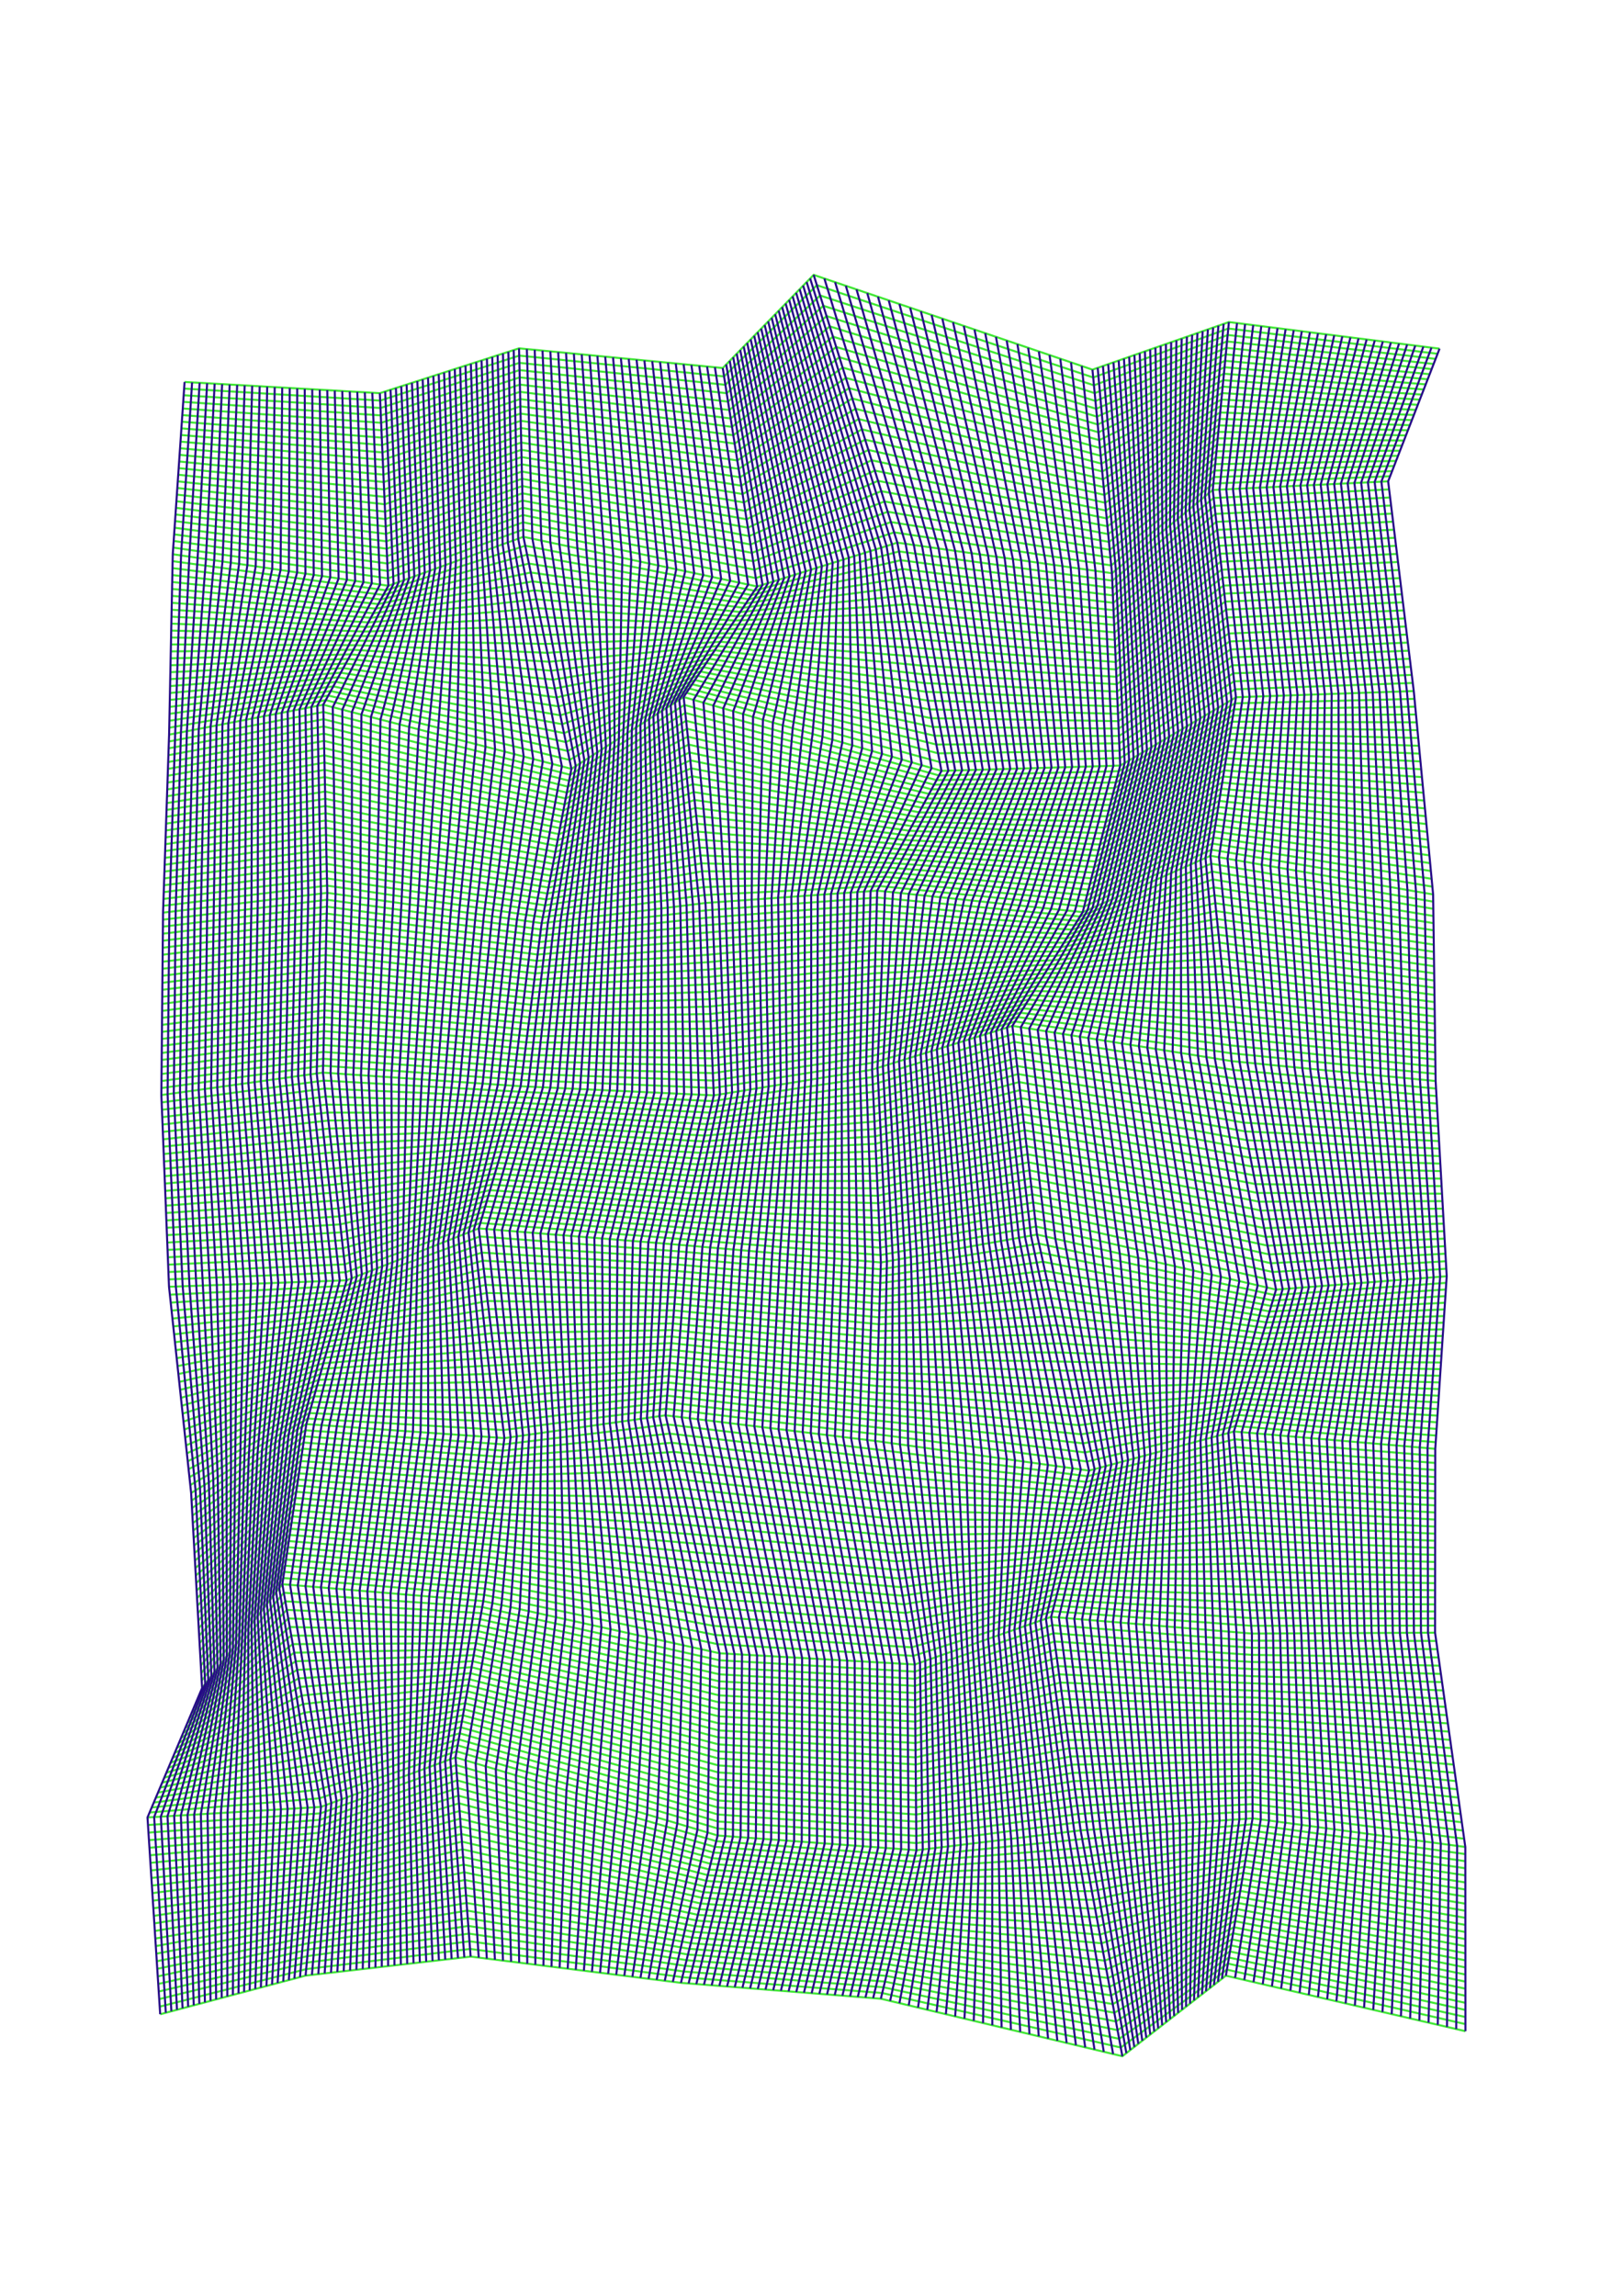 <?xml version="1.0" encoding="utf-8" ?>
<svg xmlns="http://www.w3.org/2000/svg" xmlns:cc="http://creativecommons.org/ns" xmlns:dc="http://purl.org/dc/elements/1.1/" xmlns:ev="http://www.w3.org/2001/xml-events" xmlns:inkscape="http://www.inkscape.org/namespaces/inkscape" xmlns:rdf="http://www.w3.org/1999/02/22-rdf-syntax-ns" xmlns:sodipodi="http://sodipodi.sourceforge.net/DTD/sodipodi-0.dtd" xmlns:xlink="http://www.w3.org/1999/xlink" baseProfile="tiny" height="29.7cm" version="1.2" viewBox="0 0 793.701 1122.52" width="21.0cm">
  <defs/>
  <g fill="none" id="layer1" inkscape:groupmode="layer" inkscape:label="1" stroke="#40e735" stroke-width="1.0" style="display:inline">
    <polyline points="90.27,186.77 185.747,192.247 253.824,170.324 353.448,179.948 397.904,134.404 534.244,180.744 600.973,157.473 703.989,170.489"/>
    <polyline points="90.047,190.009 185.907,195.869 253.906,173.867 354.095,184.056 399.478,139.439 534.61,184.572 600.669,160.631 703.022,172.983"/>
    <polyline points="89.825,193.248 186.067,199.49 253.988,177.411 354.741,188.165 401.052,144.475 534.977,188.4 600.365,163.788 702.055,175.478"/>
    <polyline points="89.603,196.487 186.227,203.111 254.07,180.955 355.388,192.273 402.626,149.51 535.344,192.228 600.062,166.946 701.088,177.973"/>
    <polyline points="89.38,199.726 186.387,206.733 254.152,184.498 356.035,196.381 404.2,154.546 535.711,196.057 599.758,170.104 700.121,180.467"/>
    <polyline points="89.158,202.966 186.547,210.354 254.234,188.042 356.682,200.489 405.773,159.581 536.077,199.885 599.454,173.261 699.154,182.962"/>
    <polyline points="88.936,206.205 186.706,213.976 254.316,191.586 357.329,204.598 407.347,164.617 536.444,203.714 599.15,176.419 698.187,185.456"/>
    <polyline points="88.713,209.444 186.866,217.597 254.399,195.129 357.975,208.706 408.921,169.652 536.811,207.542 598.846,179.577 697.22,187.951"/>
    <polyline points="88.491,212.683 187.026,221.219 254.481,198.673 358.622,212.814 410.495,174.688 537.178,211.37 598.542,182.734 696.253,190.445"/>
    <polyline points="88.269,215.923 187.186,224.84 254.563,202.217 359.269,216.923 412.069,179.723 537.545,215.198 598.238,185.892 695.286,192.94"/>
    <polyline points="88.046,219.162 187.346,228.461 254.645,205.76 359.915,221.031 413.643,184.758 537.911,219.027 597.934,189.05 694.319,195.435"/>
    <polyline points="87.824,222.401 187.506,232.083 254.727,209.304 360.562,225.139 415.217,189.794 538.278,222.855 597.631,192.208 693.352,197.929"/>
    <polyline points="87.602,225.64 187.666,235.704 254.809,212.848 361.209,229.247 416.791,194.829 538.645,226.683 597.327,195.365 692.385,200.424"/>
    <polyline points="87.38,228.88 187.826,239.326 254.891,216.391 361.856,233.356 418.365,199.865 539.012,230.512 597.023,198.523 691.418,202.918"/>
    <polyline points="87.157,232.119 187.986,242.947 254.974,219.935 362.502,237.464 419.939,204.9 539.379,234.34 596.719,201.681 690.451,205.413"/>
    <polyline points="86.935,235.358 188.145,246.568 255.056,223.479 363.149,241.572 421.513,209.936 539.745,238.168 596.415,204.838 689.484,207.907"/>
    <polyline points="86.713,238.597 188.305,250.19 255.138,227.022 363.796,245.68 423.087,214.971 540.112,241.997 596.111,207.996 688.517,210.402"/>
    <polyline points="86.49,241.837 188.465,253.811 255.22,230.566 364.443,249.789 424.661,220.007 540.479,245.825 595.808,211.154 687.55,212.896"/>
    <polyline points="86.268,245.076 188.625,257.433 255.302,234.11 365.089,253.897 426.234,225.042 540.846,249.653 595.504,214.311 686.583,215.391"/>
    <polyline points="86.046,248.315 188.785,261.054 255.384,237.654 365.736,258.005 427.808,230.077 541.212,253.482 595.2,217.469 685.616,217.886"/>
    <polyline points="85.823,251.554 188.945,264.675 255.466,241.197 366.383,262.114 429.382,235.113 541.579,257.31 594.896,220.627 684.649,220.38"/>
    <polyline points="85.601,254.793 189.105,268.297 255.548,244.741 367.03,266.222 430.956,240.149 541.946,261.138 594.592,223.784 683.682,222.875"/>
    <polyline points="85.379,258.033 189.264,271.918 255.631,248.285 367.676,270.33 432.53,245.184 542.313,264.967 594.288,226.942 682.715,225.369"/>
    <polyline points="85.157,261.272 189.424,275.54 255.713,251.828 368.323,274.438 434.104,250.219 542.68,268.795 593.984,230.1 681.748,227.864"/>
    <polyline points="84.934,264.511 189.584,279.161 255.795,255.372 368.97,278.547 435.678,255.255 543.046,272.623 593.681,233.257 680.781,230.358"/>
    <polyline points="84.712,267.75 189.744,282.783 255.877,258.916 369.616,282.655 437.252,260.29 543.413,276.452 593.377,236.415 679.814,232.853"/>
    <polyline points="84.49,270.99 189.904,286.404 255.959,262.459 370.263,286.763 438.826,265.326 543.78,280.28 593.073,239.573 678.847,235.347"/>
    <polyline points="84.421,274.382 188.68,288.641 256.862,266.823 368.881,288.842 439.656,269.617 543.935,283.897 593.509,243.471 679.329,239.291"/>
    <polyline points="84.352,277.775 187.456,290.879 257.764,271.188 367.498,290.921 440.486,273.909 544.09,287.513 593.946,247.369 679.811,243.234"/>
    <polyline points="84.283,281.167 186.231,293.116 258.667,275.552 366.115,293 441.316,278.201 544.246,291.13 594.382,251.267 680.292,247.177"/>
    <polyline points="84.213,284.56 185.007,295.353 259.57,279.916 364.733,295.079 442.146,282.493 544.401,294.747 594.818,255.165 680.774,251.12"/>
    <polyline points="84.144,287.952 183.783,297.591 260.472,284.28 363.35,297.158 442.976,286.784 544.556,298.364 595.255,259.063 681.256,255.064"/>
    <polyline points="84.076,291.345 182.559,299.828 261.375,288.644 361.967,299.236 443.807,291.076 544.711,301.98 595.691,262.961 681.737,259.007"/>
    <polyline points="84.007,294.737 181.335,302.065 262.278,293.008 360.584,301.315 444.637,295.368 544.866,305.597 596.128,266.859 682.219,262.95"/>
    <polyline points="83.937,298.13 180.11,304.303 263.18,297.373 359.202,303.394 445.467,299.659 545.022,309.214 596.564,270.757 682.701,266.893"/>
    <polyline points="83.868,301.522 178.886,306.54 264.083,301.737 357.819,305.473 446.297,303.951 545.177,312.831 597.001,274.654 683.183,270.837"/>
    <polyline points="83.799,304.915 177.662,308.777 264.986,306.101 356.436,307.552 447.127,308.243 545.332,316.447 597.437,278.553 683.664,274.78"/>
    <polyline points="83.73,308.307 176.438,311.015 355.054,309.631 447.957,312.534 545.487,320.064 597.874,282.45 684.146,278.723"/>
    <polyline points="83.661,311.7 266.791,314.829 353.671,311.709 448.787,316.826 545.642,323.681 598.31,286.349 684.628,282.666"/>
    <polyline points="83.592,315.092 173.989,315.489 267.693,319.193 352.288,313.788 449.618,321.118 545.798,327.298 598.746,290.246 685.109,286.609"/>
    <polyline points="83.523,318.485 172.765,317.727 268.596,323.558 350.906,315.867 450.448,325.409 545.953,330.914 599.183,294.144 685.591,290.553"/>
    <polyline points="83.454,321.877 171.541,319.964 269.499,327.922 349.523,317.946 451.278,329.701 546.108,334.531 599.619,298.042 686.073,294.496"/>
    <polyline points="83.385,325.27 170.317,322.201 270.401,332.286 348.14,320.025 452.108,333.993 546.263,338.148 600.056,301.94 686.554,298.439"/>
    <polyline points="83.316,328.662 169.093,324.439 271.304,336.65 346.758,322.104 452.938,338.284 546.418,341.765 600.492,305.838 687.036,302.382"/>
    <polyline points="83.247,332.055 167.868,326.676 272.207,341.014 345.375,324.183 453.768,342.576 546.574,345.381 600.929,309.736 687.518,306.326"/>
    <polyline points="83.178,335.447 166.644,328.913 273.109,345.379 343.992,326.262 454.598,346.868 546.729,348.998 601.365,313.634 688,310.269"/>
    <polyline points="83.109,338.84 165.42,331.151 274.012,349.743 342.61,328.34 455.428,351.159 546.884,352.615 601.802,317.532 688.481,314.212"/>
    <polyline points="83.04,342.232 164.196,333.388 274.915,354.107 341.227,330.419 456.259,355.451 547.039,356.232 602.238,321.43 688.963,318.155"/>
    <polyline points="82.971,345.625 162.972,335.625 275.817,358.471 339.844,332.498 457.089,359.743 547.194,359.848 602.674,325.328 689.445,322.099"/>
    <polyline points="82.902,349.017 161.747,337.863 276.72,362.835 338.462,334.577 457.919,364.034 547.35,363.465 603.111,329.226 689.926,326.042"/>
    <polyline points="82.833,352.41 160.523,340.1 277.623,367.2 337.079,336.656 458.749,368.326 547.505,367.082 603.547,333.124 690.408,329.985"/>
    <polyline points="82.764,355.802 159.299,342.337 278.525,371.564 335.696,338.735 459.579,372.618 547.66,370.699 603.984,337.022 690.89,333.928"/>
    <polyline points="82.695,359.195 158.075,344.575 279.428,375.928 334.313,340.813 460.409,376.909 547.815,374.315 604.42,340.92 691.371,337.872"/>
    <polyline points="82.581,362.543 158.15,348.112 278.869,378.83 334.724,344.686 459.2,379.162 547.11,377.072 603.94,343.901 691.736,341.697"/>
    <polyline points="82.467,365.89 158.226,351.649 278.309,381.733 335.135,348.558 457.992,381.415 546.405,379.829 603.459,346.882 692.1,345.523"/>
    <polyline points="82.353,369.238 158.302,355.187 277.75,384.635 335.546,352.431 456.783,383.668 545.701,382.585 602.979,349.863 692.464,349.349"/>
    <polyline points="82.239,372.585 158.378,358.724 277.191,387.537 335.957,356.304 455.574,385.921 544.996,385.342 602.499,352.845 692.829,353.175"/>
    <polyline points="82.125,375.933 158.453,362.261 276.632,390.44 336.368,360.176 454.366,388.173 544.291,388.098 602.018,355.826 693.193,357.001"/>
    <polyline points="82.011,379.28 158.529,365.798 276.073,393.342 336.779,364.049 453.157,390.426 543.586,390.855 601.538,358.807 693.557,360.827"/>
    <polyline points="81.897,382.628 158.605,369.336 275.513,396.244 337.19,367.921 451.948,392.679 542.881,393.612 601.057,361.788 693.922,364.652"/>
    <polyline points="81.783,385.975 158.681,372.873 274.954,399.147 337.601,371.794 450.74,394.932 542.176,396.368 600.577,364.769 694.286,368.478"/>
    <polyline points="81.669,389.323 158.756,376.41 274.395,402.049 338.012,375.666 449.531,397.185 541.471,399.125 600.096,367.75 694.65,372.304"/>
    <polyline points="81.555,392.67 158.832,379.947 273.836,404.951 338.423,379.539 448.322,399.438 540.766,401.881 599.616,370.731 695.014,376.13"/>
    <polyline points="81.441,396.018 158.908,383.485 273.277,407.853 338.834,383.411 447.114,401.69 540.061,404.638 599.136,373.713 695.379,379.956"/>
    <polyline points="81.327,399.365 158.983,387.022 272.717,410.756 339.245,387.284 445.905,403.943 539.356,407.395 598.655,376.694 695.743,383.781"/>
    <polyline points="81.213,402.713 159.059,390.559 272.158,413.658 339.656,391.156 444.696,406.196 538.651,410.151 598.175,379.675 696.107,387.607"/>
    <polyline points="81.099,406.06 159.135,394.096 271.599,416.56 340.067,395.029 443.488,408.449 537.946,412.908 597.694,382.656 696.472,391.433"/>
    <polyline points="80.985,409.408 159.211,397.634 271.04,419.463 340.478,398.902 442.279,410.702 537.241,415.664 597.214,385.637 696.836,395.259"/>
    <polyline points="80.871,412.755 159.286,401.171 270.481,422.365 340.889,402.774 441.07,412.955 536.537,418.421 596.734,388.618 697.2,399.085"/>
    <polyline points="80.757,416.103 159.362,404.708 269.921,425.267 341.3,406.647 439.861,415.207 535.832,421.178 596.253,391.599 697.565,402.911"/>
    <polyline points="80.643,419.45 159.438,408.246 269.362,428.17 341.712,410.519 438.653,417.46 535.127,423.934 595.773,394.58 697.929,406.737"/>
    <polyline points="80.529,422.798 159.514,411.783 268.803,431.072 342.123,414.392 437.444,419.713 534.422,426.691 595.292,397.562 698.293,410.562"/>
    <polyline points="80.415,426.145 159.589,415.32 268.244,433.975 342.534,418.264 436.235,421.966 533.717,429.448 594.812,400.543 698.658,414.388"/>
    <polyline points="80.301,429.493 159.665,418.857 267.685,436.877 342.945,422.137 435.027,424.219 533.012,432.204 594.332,403.524 699.022,418.214"/>
    <polyline points="80.187,432.841 159.741,422.395 267.125,439.779 343.356,426.009 433.818,426.472 532.307,434.961 593.851,406.505 699.386,422.04"/>
    <polyline points="80.073,436.188 159.816,425.932 266.566,442.682 343.767,429.882 432.609,428.725 531.602,437.717 593.371,409.486 699.75,425.866"/>
    <polyline points="79.959,439.536 159.892,429.469 266.007,445.584 344.178,433.754 431.401,430.977 530.897,440.474 592.89,412.467 700.115,429.692"/>
    <polyline points="79.845,442.883 159.968,433.006 265.448,448.486 344.589,437.627 430.192,433.23 530.192,443.231 592.41,415.448 700.479,433.517"/>
    <polyline points="79.731,446.231 160.044,436.544 264.889,451.389 345,441.5 428.983,435.483 529.487,445.987 591.929,418.43 700.843,437.343"/>
    <polyline points="79.699,449.661 159.963,439.924 264.493,454.455 345.156,445.118 428.887,438.849 528.165,448.126 592.33,422.291 700.89,440.852"/>
    <polyline points="79.668,453.091 159.882,443.305 264.098,457.521 345.313,448.736 428.791,442.215 526.842,450.265 592.73,426.153 700.938,444.361"/>
    <polyline points="79.637,456.521 159.801,446.685 263.702,460.587 345.47,452.355 428.696,445.58 525.52,452.404 593.13,430.015 700.985,447.869"/>
    <polyline points="79.605,459.951 159.72,450.066 263.307,463.653 345.627,455.973 428.6,448.946 524.197,454.543 593.53,433.876 701.032,451.378"/>
    <polyline points="79.574,463.382 159.639,453.447 262.912,466.719 428.504,452.312 522.875,456.682 593.93,437.738 701.079,454.887"/>
    <polyline points="79.543,466.812 159.558,456.827 262.516,469.785 345.941,463.21 428.408,455.678 521.552,458.821 594.331,441.6 701.126,458.396"/>
    <polyline points="79.511,470.242 159.477,460.208 262.121,472.851 346.098,466.828 428.312,459.043 520.23,460.96 594.731,445.462 701.173,461.904"/>
    <polyline points="79.48,473.672 159.396,463.588 261.725,475.918 346.254,470.447 428.217,462.409 518.907,463.099 595.131,449.323 701.221,465.413"/>
    <polyline points="79.449,477.103 159.315,466.969 261.33,478.984 346.411,474.065 428.121,465.775 517.585,465.238 595.531,453.185 701.268,468.922"/>
    <polyline points="79.417,480.533 159.234,470.349 260.935,482.05 346.568,477.683 428.025,469.14 516.262,467.377 595.931,457.047 701.315,472.43"/>
    <polyline points="79.386,483.963 159.153,473.73 260.539,485.116 346.725,481.302 427.929,472.506 514.939,469.516 596.331,460.908 701.362,475.939"/>
    <polyline points="79.355,487.393 159.072,477.111 260.144,488.182 346.882,484.92 427.833,475.872 513.617,471.655 596.732,464.77 701.409,479.448"/>
    <polyline points="79.323,490.824 158.991,480.491 259.748,491.248 347.039,488.539 427.738,479.238 597.132,468.632 701.457,482.957"/>
    <polyline points="79.292,494.254 158.91,483.872 259.353,494.315 347.195,492.157 427.642,482.603 510.972,475.933 597.532,472.493 701.504,486.465"/>
    <polyline points="79.261,497.684 158.829,487.252 258.957,497.381 347.352,495.775 427.546,485.969 509.649,478.072 597.932,476.355 701.551,489.974"/>
    <polyline points="79.23,501.114 158.748,490.633 258.562,500.447 347.509,499.394 427.45,489.335 508.327,480.211 598.332,480.216 701.598,493.482"/>
    <polyline points="79.198,504.544 158.667,494.013 258.167,503.513 347.666,503.012 507.004,482.35 598.732,484.079 701.645,496.991"/>
    <polyline points="79.167,507.975 158.586,497.394 257.771,506.579 347.823,506.63 427.259,496.066 505.682,484.489 599.133,487.94 701.692,500.5"/>
    <polyline points="79.136,511.405 158.505,500.774 257.376,509.645 347.98,510.249 427.163,499.432 504.359,486.628 599.533,491.802 701.74,504.009"/>
    <polyline points="79.104,514.835 158.424,504.155 256.981,512.711 348.137,513.867 427.067,502.798 503.037,488.767 599.933,495.664 701.787,507.517"/>
    <polyline points="79.073,518.265 158.343,507.536 256.585,515.777 348.293,517.486 426.971,506.163 501.714,490.906 600.333,499.525 701.834,511.026"/>
    <polyline points="79.042,521.696 158.262,510.916 256.19,518.844 348.45,521.104 426.875,509.529 500.392,493.046 600.733,503.387 701.881,514.535"/>
    <polyline points="79.01,525.126 158.181,514.297 255.794,521.91 348.607,524.722 426.779,512.895 499.069,495.185 601.133,507.249 701.928,518.043"/>
    <polyline points="78.979,528.556 158.1,517.677 255.399,524.976 348.764,528.341 426.684,516.261 497.747,497.324 601.534,511.111 701.975,521.552"/>
    <polyline points="78.948,531.986 158.019,521.058 255.004,528.042 348.921,531.959 426.588,519.626 496.424,499.462 601.934,514.972 702.023,525.061"/>
    <polyline points="78.916,535.416 157.938,524.438 254.608,531.108 349.078,535.578 426.492,522.992 495.101,501.601 602.334,518.834 702.07,528.57"/>
    <polyline points="79.06,539.022 158.382,528.344 253.821,533.782 348.426,538.387 426.657,526.618 495.564,505.525 603.168,523.13 702.278,532.24"/>
    <polyline points="79.204,542.627 158.826,532.25 253.033,536.456 347.774,541.197 426.822,530.245 496.026,509.449 604.003,527.426 702.487,535.91"/>
    <polyline points="79.348,546.233 159.27,536.155 252.245,539.13 347.122,544.007 426.986,533.871 496.488,513.373 604.838,531.722 702.696,539.58"/>
    <polyline points="79.492,549.838 159.714,540.061 251.458,541.804 346.471,546.817 427.151,537.497 496.95,517.296 605.672,536.018 702.904,543.25"/>
    <polyline points="79.636,553.444 160.159,543.966 250.67,544.478 345.819,549.627 427.316,541.124 497.412,521.22 606.507,540.314 703.113,546.92"/>
    <polyline points="79.78,557.049 160.602,547.872 249.883,547.152 345.167,552.437 427.481,544.75 497.875,525.144 607.341,544.611 703.321,550.591"/>
    <polyline points="79.924,560.654 161.047,551.777 249.095,549.826 344.516,555.246 427.645,548.376 498.337,529.067 608.176,548.907 703.53,554.261"/>
    <polyline points="80.067,564.26 161.49,555.683 248.308,552.5 343.864,558.056 427.81,552.003 498.799,532.991 609.011,553.203 703.739,557.931"/>
    <polyline points="80.211,567.865 161.935,559.588 247.52,555.174 343.212,560.866 427.975,555.629 499.261,536.915 609.845,557.499 703.947,561.601"/>
    <polyline points="80.355,571.471 162.379,563.494 246.732,557.848 342.56,563.676 428.14,559.255 499.723,540.839 610.68,561.795 704.156,565.271"/>
    <polyline points="80.499,575.076 162.823,567.399 245.945,560.522 341.909,566.486 428.304,562.881 500.185,544.762 611.514,566.091 704.364,568.941"/>
    <polyline points="80.643,578.682 163.267,571.305 245.157,563.196 341.257,569.295 428.469,566.508 500.647,548.686 612.349,570.387 704.573,572.611"/>
    <polyline points="80.787,582.287 163.711,575.211 244.37,565.87 340.605,572.105 428.634,570.134 501.11,552.61 613.183,574.683 704.782,576.282"/>
    <polyline points="80.931,585.893 164.155,579.116 243.582,568.544 339.954,574.915 428.799,573.76 501.572,556.533 614.018,578.98 704.99,579.952"/>
    <polyline points="81.075,589.498 164.599,583.022 242.794,571.218 339.302,577.725 428.964,577.387 502.034,560.457 614.853,583.276 705.199,583.622"/>
    <polyline points="81.219,593.103 165.043,586.927 242.007,573.892 338.65,580.535 429.128,581.013 502.496,564.381 615.687,587.572 705.408,587.292"/>
    <polyline points="81.363,596.709 165.487,590.833 241.219,576.566 337.998,583.345 429.293,584.639 502.958,568.304 616.522,591.868 705.616,590.962"/>
    <polyline points="81.507,600.314 165.931,594.738 240.432,579.24 337.347,586.154 429.458,588.265 503.421,572.228 617.356,596.164 705.825,594.632"/>
    <polyline points="81.65,603.92 166.375,598.644 239.644,581.913 336.695,588.964 429.623,591.892 503.883,576.152 618.191,600.46 706.033,598.303"/>
    <polyline points="81.794,607.525 166.819,602.55 238.857,584.587 336.043,591.774 429.787,595.518 504.345,580.076 619.025,604.756 706.242,601.973"/>
    <polyline points="81.938,611.13 167.263,606.455 238.069,587.261 335.391,594.584 429.952,599.144 504.807,583.999 619.86,609.052 706.451,605.643"/>
    <polyline points="82.082,614.736 167.707,610.361 237.281,589.935 334.74,597.394 430.117,602.771 505.269,587.923 620.695,613.348 706.659,609.313"/>
    <polyline points="82.226,618.341 168.151,614.266 236.494,592.609 334.088,600.203 430.282,606.397 505.731,591.847 621.529,617.645 706.868,612.983"/>
    <polyline points="82.37,621.947 168.595,618.172 235.706,595.283 333.436,603.013 430.446,610.023 506.193,595.77 622.364,621.941 707.076,616.653"/>
    <polyline points="82.514,625.552 169.039,622.077 234.919,597.957 430.611,613.65 506.656,599.694 623.198,626.237 707.285,620.323"/>
    <polyline points="82.658,629.158 169.483,625.983 234.131,600.631 332.133,608.633 430.776,617.276 507.118,603.618 624.033,630.533 707.494,623.994"/>
    <polyline points="83.073,633.035 168.726,628.688 234.613,604.574 331.878,611.84 430.671,620.632 508.096,608.058 623.241,633.202 707.278,627.24"/>
    <polyline points="83.489,636.912 167.969,631.392 235.095,608.518 331.623,615.046 430.566,623.989 509.074,612.497 622.448,635.871 707.063,630.486"/>
    <polyline points="83.905,640.79 167.213,634.097 235.576,612.461 331.368,618.253 430.461,627.345 510.052,616.937 621.656,638.54 706.848,633.732"/>
    <polyline points="84.321,644.667 166.456,636.802 236.058,616.404 331.113,621.459 430.356,630.702 511.03,621.377 620.863,641.21 706.632,636.979"/>
    <polyline points="84.737,648.544 165.699,639.507 236.539,620.347 330.858,624.666 430.251,634.058 512.009,625.816 620.071,643.879 706.417,640.225"/>
    <polyline points="85.153,652.422 164.942,642.211 237.021,624.29 330.603,627.873 430.146,637.415 512.987,630.256 619.279,646.548 706.202,643.471"/>
    <polyline points="85.568,656.299 164.185,644.916 237.503,628.234 330.349,631.079 430.041,640.771 513.965,634.696 618.486,649.217 705.986,646.717"/>
    <polyline points="85.984,660.177 163.429,647.621 237.984,632.177 330.094,634.286 429.935,644.128 514.943,639.135 617.694,651.886 705.771,649.963"/>
    <polyline points="86.4,664.054 162.672,650.326 238.466,636.12 329.839,637.493 429.83,647.484 515.921,643.575 616.901,654.555 705.556,653.21"/>
    <polyline points="86.816,667.931 161.915,653.03 238.948,640.063 329.584,640.699 429.725,650.841 516.899,648.015 616.109,657.224 705.341,656.456"/>
    <polyline points="87.232,671.809 161.158,655.735 239.429,644.006 329.329,643.906 429.62,654.197 517.877,652.454 615.317,659.893 705.125,659.702"/>
    <polyline points="87.647,675.686 160.401,658.44 239.911,647.949 329.074,647.113 429.515,657.554 518.856,656.894 614.524,662.562 704.91,662.948"/>
    <polyline points="88.063,679.563 159.645,661.145 240.393,651.893 328.819,650.319 429.41,660.91 519.834,661.334 613.732,665.232 704.694,666.194"/>
    <polyline points="88.479,683.441 158.888,663.849 240.874,655.836 328.564,653.526 429.305,664.267 520.812,665.773 612.939,667.901 704.479,669.441"/>
    <polyline points="88.895,687.318 158.131,666.554 241.356,659.779 328.31,656.732 429.2,667.623 521.79,670.213 612.147,670.57 704.264,672.687"/>
    <polyline points="89.311,691.195 157.374,669.259 241.838,663.722 328.055,659.939 429.095,670.98 522.768,674.653 611.354,673.239 704.049,675.933"/>
    <polyline points="89.727,695.073 156.618,671.964 327.8,663.146 428.99,674.336 523.746,679.092 610.562,675.908 703.833,679.179"/>
    <polyline points="90.142,698.95 155.861,674.668 242.801,671.608 327.545,666.352 428.885,677.693 524.724,683.532 609.77,678.577 703.618,682.426"/>
    <polyline points="90.558,702.827 155.104,677.373 243.282,675.552 327.29,669.559 428.78,681.049 525.702,687.972 608.977,681.246 703.403,685.672"/>
    <polyline points="90.974,706.705 154.347,680.078 243.764,679.495 327.035,672.766 428.675,684.405 526.681,692.411 608.185,683.916 703.187,688.918"/>
    <polyline points="91.39,710.582 153.59,682.783 244.246,683.438 326.78,675.972 428.57,687.762 527.659,696.851 607.392,686.585 702.972,692.164"/>
    <polyline points="91.806,714.459 152.833,685.487 244.727,687.381 326.525,679.179 428.465,691.119 528.637,701.291 606.6,689.254 702.757,695.411"/>
    <polyline points="92.221,718.337 152.077,688.192 245.209,691.324 326.27,682.386 428.36,694.475 529.615,705.731 605.808,691.923 702.541,698.657"/>
    <polyline points="92.637,722.214 151.32,690.897 245.691,695.268 326.015,685.592 530.593,710.17 605.015,694.592 702.326,701.903"/>
    <polyline points="93.053,726.091 150.563,693.602 246.172,699.211 325.761,688.799 428.149,701.188 531.571,714.61 604.223,697.261 702.111,705.149"/>
    <polyline points="93.469,729.969 149.806,696.306 246.654,703.154 325.506,692.006 428.044,704.544 532.549,719.049 603.43,699.93 701.895,708.395"/>
    <polyline points="93.675,733.637 149.355,699.317 246.258,706.219 326.519,696.481 428.787,708.748 531.838,721.8 603.769,703.73 701.891,711.853"/>
    <polyline points="93.882,737.305 148.904,702.327 245.861,709.284 327.533,700.956 531.127,724.55 604.107,707.53 701.888,715.311"/>
    <polyline points="94.088,740.973 148.452,705.337 245.465,712.35 328.547,705.431 430.271,717.156 530.415,727.3 604.445,711.33 701.884,718.768"/>
    <polyline points="94.295,744.641 148.001,708.347 245.069,715.415 329.56,709.907 431.013,721.359 529.704,730.05 604.784,715.13 701.88,722.226"/>
    <polyline points="94.502,748.309 147.55,711.357 244.673,718.48 330.574,714.382 431.755,725.563 528.992,732.8 605.122,718.93 701.875,725.683"/>
    <polyline points="94.708,751.977 147.098,714.368 244.276,721.546 331.588,718.857 432.498,729.767 528.281,735.55 605.461,722.73 701.871,729.141"/>
    <polyline points="94.915,755.645 146.647,717.378 243.88,724.611 332.601,723.332 433.24,733.971 527.57,738.301 605.799,726.53 701.867,732.598"/>
    <polyline points="95.121,759.313 146.196,720.388 243.484,727.676 333.615,727.807 433.982,738.174 526.858,741.051 606.137,730.33 701.864,736.056"/>
    <polyline points="95.328,762.982 145.744,723.398 243.088,730.742 334.629,732.283 434.724,742.378 526.147,743.801 606.476,734.129 701.86,739.513"/>
    <polyline points="95.534,766.65 145.293,726.408 242.692,733.807 335.642,736.758 435.466,746.582 525.436,746.551 606.814,737.929 701.856,742.971"/>
    <polyline points="95.741,770.318 144.842,729.419 242.295,736.872 336.656,741.233 436.209,750.786 524.724,749.301 607.152,741.729 701.852,746.428"/>
    <polyline points="95.947,773.986 144.39,732.429 241.899,739.938 337.67,745.708 436.951,754.989 524.013,752.051 607.491,745.529 701.848,749.886"/>
    <polyline points="96.154,777.654 143.939,735.439 338.683,750.183 437.693,759.193 523.301,754.801 607.829,749.329 701.844,753.344"/>
    <polyline points="96.36,781.322 143.488,738.449 241.107,746.068 438.435,763.397 522.59,757.552 608.167,753.129 701.84,756.801"/>
    <polyline points="96.567,784.99 143.036,741.459 240.711,749.134 340.711,759.134 439.178,767.601 521.879,760.302 608.506,756.929 701.836,760.259"/>
    <polyline points="96.773,788.658 142.585,744.47 240.314,752.199 341.724,763.609 439.92,771.804 521.167,763.052 608.844,760.729 701.832,763.716"/>
    <polyline points="96.98,792.326 142.134,747.48 239.918,755.264 342.738,768.084 440.662,776.008 520.456,765.802 609.182,764.529 701.828,767.174"/>
    <polyline points="97.187,795.994 141.682,750.49 239.522,758.33 343.752,772.559 441.404,780.212 519.744,768.552 609.521,768.328 701.824,770.631"/>
    <polyline points="97.393,799.662 141.231,753.5 239.126,761.395 344.765,777.034 442.146,784.416 519.033,771.302 609.859,772.128 701.82,774.089"/>
    <polyline points="97.6,803.33 140.78,756.51 238.73,764.46 345.779,781.51 442.889,788.619 518.322,774.052 701.816,777.546"/>
    <polyline points="97.806,806.999 140.328,759.521 238.333,767.526 346.793,785.985 443.631,792.823 517.61,776.803 610.536,779.728 701.812,781.004"/>
    <polyline points="98.013,810.667 139.877,762.531 237.937,770.591 347.806,790.46 444.373,797.027 516.899,779.553 610.874,783.528 701.808,784.462"/>
    <polyline points="98.219,814.335 139.426,765.541 237.541,773.656 348.82,794.935 445.115,801.231 516.187,782.303 611.213,787.328 701.804,787.919"/>
    <polyline points="98.426,818.003 138.974,768.551 237.145,776.722 349.834,799.41 445.857,805.434 515.476,785.053 611.551,791.128 701.8,791.377"/>
    <polyline points="98.632,821.671 138.523,771.561 236.748,779.787 350.847,803.886 446.6,809.638 514.765,787.803 611.889,794.928 701.796,794.834"/>
    <polyline points="98.839,825.339 138.072,774.572 236.352,782.852 351.861,808.361 447.342,813.842 514.053,790.553 612.228,798.728 701.792,798.292"/>
    <polyline points="97.812,827.773 138.798,778.76 235.829,785.791 351.826,811.788 447.373,817.335 514.607,794.568 612.24,802.202 702.361,802.322"/>
    <polyline points="96.784,830.207 139.524,782.947 235.306,788.729 351.791,815.214 447.405,820.828 515.161,798.584 612.252,805.675 702.93,806.353"/>
    <polyline points="95.757,832.642 140.251,787.135 234.784,791.668 351.756,818.641 447.437,824.322 515.714,802.599 612.265,809.149 703.499,810.383"/>
    <polyline points="94.73,835.076 140.977,791.323 234.261,794.607 351.721,822.067 447.469,827.815 516.268,806.614 612.277,812.623 704.068,814.414"/>
    <polyline points="93.703,837.51 141.703,795.511 233.738,797.545 351.686,825.494 447.5,831.308 516.822,810.63 612.289,816.097 704.637,818.444"/>
    <polyline points="92.675,839.944 142.43,799.699 233.215,800.484 351.651,828.92 447.532,834.801 517.376,814.645 612.302,819.571 705.206,822.475"/>
    <polyline points="91.648,842.379 143.156,803.887 232.692,803.423 351.616,832.347 447.564,838.294 517.929,818.66 612.314,823.045 705.775,826.506"/>
    <polyline points="90.621,844.813 143.882,808.075 232.169,806.361 351.581,835.774 447.595,841.788 518.483,822.675 706.344,830.536"/>
    <polyline points="89.594,847.247 144.609,812.263 231.646,809.3 351.546,839.2 447.627,845.281 519.037,826.691 612.339,829.993 706.913,834.567"/>
    <polyline points="88.566,849.682 145.335,816.451 231.123,812.239 351.512,842.627 447.659,848.774 519.591,830.706 612.351,833.466 707.482,838.597"/>
    <polyline points="87.539,852.116 146.061,820.638 230.6,815.177 351.476,846.053 447.69,852.267 520.144,834.721 612.363,836.94 708.051,842.628"/>
    <polyline points="86.512,854.55 146.788,824.826 230.077,818.116 351.442,849.48 447.722,855.76 520.698,838.736 612.376,840.414 708.62,846.658"/>
    <polyline points="85.484,856.984 147.514,829.014 229.554,821.054 351.407,852.907 447.754,859.254 521.252,842.752 612.388,843.888 709.189,850.689"/>
    <polyline points="84.457,859.419 148.24,833.202 229.031,823.993 351.372,856.333 447.785,862.747 521.806,846.767 612.4,847.362 709.758,854.719"/>
    <polyline points="83.43,861.853 148.967,837.39 228.509,826.932 351.337,859.76 447.817,866.24 522.359,850.782 612.413,850.836 710.327,858.75"/>
    <polyline points="82.403,864.287 149.693,841.578 227.986,829.87 351.302,863.186 447.849,869.733 522.913,854.798 612.425,854.31 710.896,862.78"/>
    <polyline points="81.375,866.721 150.419,845.766 227.463,832.809 351.267,866.613 447.88,873.226 523.467,858.813 612.438,857.784 711.465,866.811"/>
    <polyline points="80.348,869.156 151.146,849.954 226.94,835.748 351.232,870.04 447.912,876.72 524.02,862.828 612.45,861.258 712.034,870.842"/>
    <polyline points="79.321,871.59 151.872,854.141 226.417,838.686 351.197,873.466 447.944,880.213 524.574,866.843 612.462,864.731 712.603,874.872"/>
    <polyline points="78.293,874.024 152.599,858.329 225.894,841.625 351.162,876.893 447.975,883.706 525.128,870.859 612.475,868.205 713.172,878.903"/>
    <polyline points="77.266,876.458 153.325,862.517 225.371,844.563 351.127,880.319 448.007,887.199 525.682,874.874 612.487,871.679 713.741,882.933"/>
    <polyline points="76.239,878.893 154.051,866.705 224.848,847.502 351.092,883.746 448.039,890.693 526.235,878.889 612.499,875.153 714.31,886.964"/>
    <polyline points="75.212,881.327 154.778,870.893 224.325,850.441 351.057,887.173 448.07,894.186 526.789,882.904 612.512,878.627 714.879,890.994"/>
    <polyline points="74.184,883.761 155.504,875.081 223.802,853.379 351.022,890.599 448.102,897.679 527.343,886.92 612.524,882.101 715.448,895.025"/>
    <polyline points="73.157,886.196 156.23,879.269 223.28,856.318 350.987,894.026 448.134,901.172 527.896,890.935 612.536,885.575 716.017,899.056"/>
    <polyline points="72.13,888.63 156.957,883.457 222.757,859.257 350.952,897.452 448.166,904.665 528.45,894.95 612.549,889.049 716.586,903.086"/>
    <polyline points="72.369,892.33 156.668,886.629 223.041,863.003 350.262,900.223 447.496,907.458 529.236,899.197 612.046,892.008 716.588,906.549"/>
    <polyline points="72.607,896.03 156.379,889.802 223.326,866.749 349.571,902.994 446.827,910.25 530.021,903.444 611.544,894.967 716.59,910.013"/>
    <polyline points="72.846,899.731 156.09,892.975 223.611,870.496 348.88,905.765 446.158,913.042 530.807,907.692 611.042,897.926 716.592,913.476"/>
    <polyline points="73.085,903.431 155.802,896.148 223.896,874.242 348.189,908.536 445.488,915.835 531.592,911.939 610.539,900.886 716.594,916.94"/>
    <polyline points="73.324,907.131 155.513,899.321 224.18,877.988 347.499,911.306 444.819,918.627 532.378,916.186 610.037,903.845 716.596,920.403"/>
    <polyline points="73.562,910.832 155.224,902.493 224.465,881.735 346.808,914.077 444.15,921.419 533.163,920.433 609.535,906.804 716.597,923.867"/>
    <polyline points="73.801,914.532 154.935,905.666 224.75,885.481 346.117,916.848 443.481,924.211 533.949,924.68 609.033,909.763 716.599,927.33"/>
    <polyline points="74.04,918.232 154.647,908.839 225.035,889.227 345.426,919.619 442.811,927.004 534.735,928.927 608.53,912.723 716.601,930.794"/>
    <polyline points="74.279,921.933 154.358,912.012 225.32,892.973 344.736,922.39 442.142,929.796 535.52,933.174 608.028,915.682 716.603,934.257"/>
    <polyline points="74.517,925.633 154.069,915.184 225.604,896.72 344.045,925.16 441.473,932.588 536.306,937.421 607.526,918.641 716.605,937.721"/>
    <polyline points="74.756,929.333 153.78,918.357 225.889,900.466 343.354,927.931 440.803,935.38 537.091,941.668 607.023,921.6 716.607,941.184"/>
    <polyline points="74.995,933.034 153.491,921.53 226.174,904.212 342.664,930.702 537.877,945.915 606.521,924.56 716.609,944.648"/>
    <polyline points="75.234,936.734 153.203,924.703 226.459,907.959 341.973,933.473 439.465,940.965 538.662,950.162 606.019,927.519 716.611,948.111"/>
    <polyline points="75.472,940.434 152.914,927.875 226.744,911.705 341.282,936.244 438.796,943.757 539.448,954.409 605.517,930.478 716.613,951.574"/>
    <polyline points="75.711,944.134 152.625,931.048 227.028,915.451 340.591,939.014 438.126,946.549 540.233,958.657 605.014,933.437 716.615,955.038"/>
    <polyline points="75.95,947.835 152.336,934.221 227.313,919.198 339.901,941.785 437.457,949.342 541.019,962.904 604.512,936.397 716.617,958.501"/>
    <polyline points="76.189,951.535 227.598,922.944 339.21,944.556 436.788,952.134 541.804,967.151 604.01,939.356 716.619,961.965"/>
    <polyline points="76.428,955.235 151.759,940.567 227.883,926.69 338.519,947.327 436.118,954.926 542.59,971.398 603.507,942.315 716.62,965.428"/>
    <polyline points="76.666,958.936 151.47,943.739 228.167,930.437 337.829,950.098 435.449,957.718 543.376,975.645 603.005,945.274 716.622,968.892"/>
    <polyline points="76.905,962.636 151.181,946.912 228.452,934.183 337.138,952.869 434.78,960.511 544.161,979.892 602.503,948.234 716.624,972.355"/>
    <polyline points="77.144,966.336 150.893,950.085 228.737,937.929 336.447,955.639 434.111,963.303 544.947,984.139 602.001,951.193 716.626,975.819"/>
    <polyline points="77.383,970.037 150.604,953.258 229.022,941.676 335.756,958.41 433.441,966.095 545.732,988.386 601.498,954.152 716.628,979.282"/>
    <polyline points="77.621,973.737 150.315,956.43 229.306,945.422 335.065,961.181 432.772,968.888 546.518,992.633 600.996,957.111 716.63,982.745"/>
    <polyline points="77.86,977.437 150.026,959.603 229.591,949.168 334.375,963.952 432.103,971.68 547.303,996.88 600.494,960.071 716.632,986.209"/>
    <polyline points="78.099,981.137 149.737,962.776 229.876,952.914 333.684,966.722 431.434,974.472 548.089,1001.127 599.991,963.03 716.634,989.672"/>
    <polyline points="78.338,984.838 149.449,965.949 230.161,956.661 332.993,969.493 430.764,977.264 548.874,1005.374 599.489,965.989 716.636,993.136"/>
  </g>
  <g fill="none" id="layer2" inkscape:groupmode="layer" inkscape:label="2" stroke="#260b87" stroke-width="1.0" style="display:inline">
    <polyline points="90.27,186.77 84.49,270.99 82.695,359.195 79.731,446.231 78.916,535.416 82.658,629.158 93.469,729.969 98.839,825.339 72.13,888.63 78.338,984.838"/>
    <polyline points="93.942,186.98 88.544,271.582 82.82,445.858 81.956,534.994 85.997,629.036 95.636,728.674 100.348,823.386 75.392,888.431 81.073,984.111"/>
    <polyline points="97.614,187.191 92.598,272.175 88.493,358.07 85.909,445.485 84.995,534.572 89.337,628.913 97.802,727.379 101.857,821.434 78.655,888.232 83.808,983.385"/>
    <polyline points="101.286,187.402 96.653,272.768 91.393,357.508 88.998,445.113 88.034,534.15 92.676,628.791 99.969,726.085 103.366,819.481 81.918,888.033 86.543,982.658"/>
    <polyline points="104.958,187.612 100.707,273.361 94.292,356.946 92.086,444.74 91.074,533.727 96.015,628.669 102.136,724.79 104.875,817.529 85.18,887.834 89.278,981.932"/>
    <polyline points="108.631,187.823 104.762,273.954 97.191,356.383 95.175,444.368 94.113,533.305 104.303,723.495 106.384,815.576 88.443,887.635 92.013,981.205"/>
    <polyline points="112.303,188.034 108.816,274.547 100.09,355.821 98.264,443.995 97.152,532.883 102.694,628.425 106.47,722.201 107.893,813.623 91.705,887.436 94.748,980.479"/>
    <polyline points="115.975,188.244 112.87,275.14 102.99,355.259 101.353,443.623 100.192,532.461 106.034,628.303 108.637,720.906 109.402,811.671 94.968,887.237 97.483,979.752"/>
    <polyline points="119.647,188.455 116.925,275.733 105.889,354.696 103.231,532.038 109.373,628.181 110.803,719.611 110.91,809.718 98.23,887.038 100.218,979.026"/>
    <polyline points="123.32,188.666 120.979,276.325 108.788,354.134 106.27,531.616 112.713,628.059 112.97,718.317 112.419,807.766 101.493,886.839 102.953,978.299"/>
    <polyline points="126.992,188.876 125.034,276.918 111.687,353.572 109.309,531.194 116.052,627.937 113.928,805.813 104.756,886.64 105.688,977.573"/>
    <polyline points="130.664,189.087 129.088,277.511 114.586,353.01 113.709,442.132 112.349,530.772 119.391,627.814 115.437,803.86 108.018,886.441 108.423,976.846"/>
    <polyline points="134.336,189.298 133.142,278.104 117.486,352.447 116.798,441.76 115.388,530.35 122.731,627.692 119.471,714.432 116.946,801.908 111.281,886.242 111.158,976.12"/>
    <polyline points="138.008,189.508 137.197,278.697 120.385,351.885 119.887,441.387 118.427,529.927 126.07,627.57 121.638,713.138 118.455,799.955 114.543,886.043 113.893,975.393"/>
    <polyline points="141.681,189.719 141.251,279.29 123.284,351.322 122.976,441.015 121.467,529.505 129.41,627.448 123.804,711.843 119.964,798.003 117.806,885.844 116.628,974.667"/>
    <polyline points="145.353,189.93 145.306,279.882 126.183,350.76 126.065,440.642 124.506,529.083 132.749,627.326 125.971,710.548 121.473,796.05 121.068,885.645 119.363,973.94"/>
    <polyline points="149.025,190.14 149.36,280.475 129.083,350.198 129.154,440.269 127.545,528.661 136.089,627.204 128.138,709.254 122.982,794.097 124.331,885.446 122.098,973.214"/>
    <polyline points="152.697,190.351 153.414,281.068 131.982,349.636 132.243,439.897 130.585,528.239 139.428,627.082 130.305,707.959 124.491,792.145 127.594,885.247 124.833,972.487"/>
    <polyline points="156.369,190.562 157.469,281.661 134.881,349.073 135.332,439.524 133.624,527.816 142.767,626.96 132.472,706.664 126.0,790.192 130.856,885.048 127.568,971.761"/>
    <polyline points="160.042,190.772 161.523,282.254 137.78,348.511 138.421,439.152 136.663,527.394 146.107,626.838 134.639,705.369 127.509,788.24 134.119,884.849 130.303,971.034"/>
    <polyline points="163.714,190.983 165.578,282.847 140.679,347.949 141.51,438.779 139.702,526.972 149.446,626.716 136.805,704.075 129.018,786.287 137.381,884.65 133.038,970.308"/>
    <polyline points="167.386,191.194 169.632,283.44 143.579,347.386 144.599,438.407 142.742,526.549 152.786,626.593 138.972,702.78 130.527,784.335 140.644,884.452 135.773,969.581"/>
    <polyline points="171.058,191.405 173.686,284.033 146.478,346.824 147.688,438.034 145.781,526.127 156.125,626.471 141.139,701.485 132.036,782.382 143.906,884.253 138.508,968.855"/>
    <polyline points="174.731,191.615 177.741,284.625 149.377,346.262 150.777,437.661 148.821,525.705 159.465,626.349 143.306,700.191 133.545,780.429 147.169,884.054 141.244,968.128"/>
    <polyline points="178.403,191.826 181.795,285.218 152.276,345.699 153.866,437.289 151.86,525.283 162.804,626.227 145.473,698.896 135.054,778.477 150.431,883.855 143.978,967.402"/>
    <polyline points="182.075,192.036 185.85,285.811 155.175,345.137 156.955,436.916 154.899,524.861 166.143,626.105 147.639,697.601 136.563,776.524 153.694,883.656 146.714,966.675"/>
    <polyline points="185.747,192.247 189.904,286.404 158.075,344.575 160.044,436.544 157.938,524.438 169.483,625.983 149.806,696.306 138.072,774.572 156.957,883.457 149.449,965.949"/>
    <polyline points="188.365,191.404 192.445,285.483 162.742,345.781 164.076,437.115 161.656,524.695 171.969,625.008 153.531,696.57 141.852,774.89 159.487,882.526 152.553,965.591"/>
    <polyline points="190.984,190.561 194.985,284.562 167.41,346.986 168.109,437.686 165.375,524.951 174.456,624.033 157.256,696.833 145.632,775.209 162.018,881.595 155.657,965.234"/>
    <polyline points="193.602,189.718 197.526,283.641 172.077,348.192 172.141,438.257 169.093,525.208 176.942,623.058 160.981,697.096 149.412,775.527 164.549,880.664 158.762,964.877"/>
    <polyline points="196.22,188.874 200.066,282.72 176.744,349.398 176.174,438.827 172.811,525.465 179.429,622.083 164.706,697.36 153.192,775.846 167.08,879.734 161.866,964.52"/>
    <polyline points="198.839,188.031 202.607,281.799 181.412,350.604 180.206,439.399 176.529,525.721 181.915,621.108 168.431,697.623 156.972,776.164 169.611,878.803 164.97,964.163"/>
    <polyline points="201.457,187.188 205.148,280.878 186.079,351.81 184.239,439.969 180.247,525.978 184.402,620.133 172.156,697.886 160.752,776.482 172.141,877.872 168.075,963.805"/>
    <polyline points="204.076,186.345 207.688,279.957 190.747,353.016 188.271,440.54 183.965,526.234 186.888,619.157 175.881,698.15 164.532,776.801 174.672,876.941 171.179,963.448"/>
    <polyline points="206.694,185.501 210.229,279.036 195.414,354.222 192.304,441.111 187.683,526.491 189.375,618.182 179.606,698.413 168.312,777.12 177.203,876.01 174.283,963.091"/>
    <polyline points="209.312,184.658 212.769,278.115 200.082,355.428 196.336,441.682 191.401,526.747 191.861,617.207 183.331,698.677 172.092,777.438 179.734,875.08 177.387,962.734"/>
    <polyline points="211.93,183.815 215.31,277.194 204.749,356.634 200.369,442.253 195.119,527.004 194.348,616.232 187.055,698.94 175.872,777.756 182.264,874.149 180.492,962.376"/>
    <polyline points="214.549,182.972 217.85,276.274 209.416,357.839 204.401,442.824 198.837,527.26 196.834,615.257 190.78,699.203 179.652,778.075 184.795,873.218 183.596,962.019"/>
    <polyline points="217.167,182.129 220.391,275.353 214.084,359.045 202.555,527.517 199.321,614.282 194.505,699.467 183.432,778.393 187.326,872.287 186.7,961.662"/>
    <polyline points="219.785,181.285 222.932,274.432 218.751,360.251 206.273,527.773 201.807,613.307 198.23,699.73 187.212,778.712 189.857,871.357 189.805,961.305"/>
    <polyline points="222.404,180.442 225.472,273.511 223.419,361.457 216.499,444.537 209.991,528.03 204.294,612.332 201.955,699.994 190.992,779.03 192.387,870.426 192.909,960.947"/>
    <polyline points="225.022,179.599 228.013,272.59 228.086,362.663 220.531,445.108 206.78,611.357 205.68,700.257 194.772,779.349 194.918,869.495 196.013,960.59"/>
    <polyline points="227.64,178.756 230.553,271.669 232.754,363.869 224.564,445.679 217.428,528.543 209.267,610.382 209.405,700.52 198.552,779.667 197.449,868.564 199.118,960.233"/>
    <polyline points="230.259,177.913 233.094,270.748 237.421,365.075 228.596,446.25 221.145,528.799 211.753,609.407 213.13,700.784 202.332,779.986 199.98,867.634 202.222,959.876"/>
    <polyline points="232.877,177.069 235.635,269.827 242.088,366.281 232.629,446.821 224.864,529.056 214.239,608.432 216.855,701.047 206.112,780.304 202.511,866.703 205.326,959.519"/>
    <polyline points="235.495,176.226 238.175,268.906 246.756,367.487 236.661,447.392 228.582,529.312 216.726,607.457 220.579,701.31 209.892,780.623 205.041,865.772 208.431,959.161"/>
    <polyline points="238.114,175.383 240.716,267.985 251.423,368.692 240.694,447.963 232.3,529.569 219.212,606.482 224.304,701.574 213.672,780.941 207.572,864.841 211.535,958.804"/>
    <polyline points="240.732,174.54 243.256,267.064 256.091,369.898 244.726,448.534 236.018,529.826 221.699,605.507 228.029,701.837 217.452,781.26 210.103,863.91 214.639,958.447"/>
    <polyline points="243.35,173.696 245.797,266.143 260.758,371.104 248.759,449.105 239.736,530.082 224.185,604.532 231.754,702.1 221.232,781.578 212.633,862.98 217.744,958.09"/>
    <polyline points="245.969,172.853 248.337,265.222 265.426,372.31 252.791,449.676 243.454,530.338 226.672,603.556 235.479,702.364 225.012,781.897 215.164,862.049 220.848,957.732"/>
    <polyline points="248.587,172.01 250.878,264.301 270.093,373.516 256.824,450.247 247.172,530.595 229.158,602.581 239.204,702.627 228.792,782.215 217.695,861.118 223.952,957.375"/>
    <polyline points="251.205,171.167 253.419,263.38 274.76,374.722 260.856,450.818 250.89,530.852 231.645,601.606 242.929,702.89 232.572,782.534 220.226,860.187 227.056,957.018"/>
    <polyline points="253.824,170.324 255.959,262.459 279.428,375.928 264.889,451.389 254.608,531.108 234.131,600.631 246.654,703.154 236.352,782.852 222.757,859.257 230.161,956.661"/>
    <polyline points="257.655,170.694 260.356,263.394 281.539,374.577 267.97,451.008 258.242,531.28 237.901,600.939 249.687,702.725 240.795,783.833 227.687,860.726 234.116,957.154"/>
    <polyline points="261.487,171.064 264.752,264.329 283.65,373.227 271.051,450.628 261.875,531.452 241.67,601.247 252.719,702.296 245.238,784.814 232.618,862.195 238.071,957.648"/>
    <polyline points="265.319,171.434 269.148,265.264 285.761,371.876 274.132,450.248 265.508,531.624 245.439,601.554 255.752,701.867 249.68,785.795 237.548,863.664 242.026,958.141"/>
    <polyline points="269.151,171.804 273.544,266.198 287.872,370.526 277.213,449.867 269.142,531.796 249.208,601.862 258.785,701.439 254.123,786.777 242.479,865.133 245.981,958.635"/>
    <polyline points="272.982,172.174 277.941,267.133 289.983,369.175 280.295,449.487 272.775,531.968 252.978,602.17 261.818,701.01 258.565,787.758 247.41,866.602 249.936,959.129"/>
    <polyline points="276.814,172.545 282.337,268.068 292.094,367.825 283.376,449.106 276.409,532.139 256.747,602.478 264.85,700.581 263.008,788.739 252.34,868.071 253.891,959.622"/>
    <polyline points="280.646,172.915 286.733,269.003 294.205,366.474 286.457,448.726 280.042,532.311 260.516,602.785 267.883,700.152 267.451,789.72 257.271,869.54 257.846,960.116"/>
    <polyline points="284.477,173.285 291.13,269.937 296.316,365.123 289.538,448.346 283.676,532.483 264.286,603.093 270.916,699.724 271.893,790.701 262.202,871.009 261.802,960.609"/>
    <polyline points="288.309,173.655 295.526,270.872 298.427,363.773 292.619,447.965 287.309,532.655 268.055,603.401 273.949,699.295 276.336,791.682 267.132,872.478 265.757,961.103"/>
    <polyline points="292.141,174.025 299.922,271.807 300.538,362.422 290.942,532.827 271.824,603.709 276.981,698.866 280.779,792.663 272.063,873.947 269.712,961.596"/>
    <polyline points="295.973,174.395 304.319,272.742 302.649,361.072 294.576,532.999 275.594,604.016 280.014,698.437 285.221,793.644 276.993,875.416 273.667,962.09"/>
    <polyline points="299.804,174.766 308.715,273.676 304.76,359.721 301.863,446.824 298.209,533.171 279.363,604.324 283.047,698.009 289.664,794.625 281.924,876.885 277.622,962.583"/>
    <polyline points="303.636,175.136 313.111,274.611 306.871,358.371 304.944,446.444 301.843,533.343 283.132,604.632 286.08,697.58 294.107,795.607 286.854,878.355 281.577,963.077"/>
    <polyline points="307.468,175.506 317.507,275.546 308.982,357.02 308.025,446.064 305.476,533.515 286.901,604.94 289.113,697.151 298.549,796.588 291.785,879.824 285.532,963.571"/>
    <polyline points="311.299,175.876 321.904,276.481 311.093,355.67 311.106,445.683 309.11,533.687 290.671,605.248 292.145,696.722 302.992,797.569 296.716,881.293 289.487,964.064"/>
    <polyline points="315.131,176.246 326.3,277.416 313.204,354.319 314.188,445.303 312.743,533.859 294.44,605.555 295.178,696.293 307.435,798.55 301.646,882.762 293.442,964.558"/>
    <polyline points="318.963,176.617 330.697,278.35 315.315,352.968 317.269,444.923 316.377,534.03 298.209,605.863 298.211,695.865 311.877,799.531 306.577,884.231 297.398,965.051"/>
    <polyline points="322.794,176.987 335.093,279.285 317.426,351.618 320.35,444.542 320.01,534.202 301.978,606.171 301.244,695.436 316.32,800.512 311.507,885.7 301.353,965.545"/>
    <polyline points="326.626,177.357 339.489,280.22 319.536,350.267 323.431,444.162 323.644,534.374 305.748,606.479 304.276,695.007 320.762,801.493 316.438,887.169 305.308,966.038"/>
    <polyline points="330.458,177.727 343.885,281.155 321.647,348.917 326.512,443.782 327.277,534.546 309.517,606.786 307.309,694.578 325.205,802.474 321.369,888.638 309.263,966.532"/>
    <polyline points="334.289,178.097 348.282,282.089 323.759,347.566 329.594,443.401 330.91,534.718 313.286,607.094 310.342,694.149 329.648,803.455 326.299,890.107 313.218,967.025"/>
    <polyline points="338.121,178.467 352.678,283.024 325.87,346.216 332.675,443.021 334.544,534.89 317.056,607.402 313.375,693.721 334.09,804.437 331.23,891.576 317.173,967.519"/>
    <polyline points="341.953,178.838 357.074,283.959 327.981,344.865 335.756,442.641 338.177,535.062 320.825,607.71 316.407,693.292 338.533,805.418 336.161,893.045 321.128,968.013"/>
    <polyline points="345.785,179.208 361.471,284.894 330.091,343.514 338.837,442.26 341.811,535.234 324.594,608.017 319.44,692.863 342.976,806.399 341.091,894.514 325.083,968.506"/>
    <polyline points="349.616,179.578 365.867,285.829 332.202,342.164 341.918,441.88 345.444,535.406 328.363,608.325 322.473,692.434 347.418,807.38 346.022,895.983 329.038,969"/>
    <polyline points="353.448,179.948 370.263,286.763 334.313,340.813 345,441.5 349.078,535.578 332.133,608.633 325.506,692.006 351.861,808.361 350.952,897.452 332.993,969.493"/>
    <polyline points="355.158,178.196 372.9,285.939 339.163,342.202 348.23,441.268 352.055,535.094 335.927,608.965 329.45,692.488 355.533,808.572 354.691,897.73 336.754,969.792"/>
    <polyline points="356.868,176.445 375.537,285.114 344.013,343.59 351.46,441.037 355.033,534.61 339.721,609.298 333.393,692.97 359.206,808.783 358.43,898.007 340.514,970.091"/>
    <polyline points="358.578,174.693 378.174,284.29 348.863,344.978 354.69,440.805 358.01,534.125 343.515,609.63 337.337,693.452 362.878,808.993 362.169,898.285 344.275,970.39"/>
    <polyline points="360.287,172.941 380.811,283.465 353.713,346.367 357.92,440.574 360.988,533.641 347.309,609.963 341.281,693.935 366.55,809.204 365.908,898.562 348.035,970.689"/>
    <polyline points="361.997,171.19 383.448,282.641 358.563,347.755 363.965,533.157 351.103,610.295 345.225,694.417 370.223,809.415 369.647,898.84 351.795,970.988"/>
    <polyline points="363.707,169.438 386.085,281.816 363.412,349.143 364.38,440.111 366.942,532.673 354.897,610.627 349.168,694.899 373.895,809.626 373.386,899.117 355.556,971.287"/>
    <polyline points="365.417,167.686 388.722,280.992 368.262,350.531 367.611,439.88 369.92,532.189 358.691,610.96 353.112,695.381 377.567,809.837 377.125,899.394 359.316,971.586"/>
    <polyline points="367.127,165.934 391.359,280.167 373.112,351.92 370.841,439.648 372.897,531.705 362.485,611.292 357.056,695.864 381.24,810.047 380.864,899.672 363.077,971.884"/>
    <polyline points="368.837,164.183 393.997,279.343 377.962,353.308 374.071,439.417 375.875,531.221 366.279,611.625 361,696.346 384.912,810.258 384.603,899.949 366.837,972.183"/>
    <polyline points="370.546,162.431 396.634,278.518 382.812,354.696 377.301,439.185 378.852,530.737 370.072,611.957 364.944,696.828 388.584,810.469 388.342,900.227 370.598,972.482"/>
    <polyline points="372.256,160.679 399.271,277.694 387.662,356.085 380.531,438.954 381.83,530.253 373.866,612.289 368.887,697.311 392.257,810.68 392.081,900.504 374.358,972.781"/>
    <polyline points="373.966,158.928 401.908,276.869 392.512,357.473 383.761,438.723 384.807,529.769 377.66,612.622 372.831,697.793 395.929,810.891 395.82,900.782 378.118,973.08"/>
    <polyline points="375.676,157.176 404.545,276.045 397.361,358.861 386.991,438.491 387.785,529.285 381.454,612.954 376.775,698.275 399.601,811.101 399.559,901.059 381.879,973.379"/>
    <polyline points="377.386,155.424 407.182,275.22 402.211,360.25 390.221,438.26 390.762,528.801 385.248,613.287 380.719,698.757 403.274,811.312 403.298,901.336 385.639,973.678"/>
    <polyline points="379.096,153.673 409.819,274.396 407.061,361.638 393.452,438.029 393.74,528.317 384.663,699.24 406.946,811.523 407.037,901.614 389.4,973.977"/>
    <polyline points="380.805,151.921 412.456,273.571 411.911,363.026 396.682,437.797 396.717,527.833 388.606,699.722 410.618,811.734 410.776,901.891 393.16,974.275"/>
    <polyline points="382.515,150.169 415.093,272.746 416.761,364.414 399.912,437.566 399.695,527.349 396.63,614.284 392.55,700.204 414.291,811.945 414.515,902.169 396.921,974.574"/>
    <polyline points="384.225,148.417 417.73,271.922 421.611,365.803 403.142,437.334 402.672,526.865 400.424,614.616 396.494,700.686 417.963,812.155 418.254,902.446 400.681,974.873"/>
    <polyline points="385.935,146.666 420.367,271.097 426.46,367.191 406.372,437.103 405.65,526.38 404.218,614.949 400.438,701.169 421.635,812.366 421.993,902.723 404.441,975.172"/>
    <polyline points="387.645,144.914 423.004,270.273 431.31,368.579 409.602,436.872 408.012,615.281 404.382,701.651 425.308,812.577 425.732,903.001 408.202,975.471"/>
    <polyline points="389.355,143.162 425.641,269.448 436.16,369.968 412.832,436.64 411.605,525.412 411.806,615.614 408.325,702.133 428.98,812.788 429.471,903.278 411.962,975.77"/>
    <polyline points="391.064,141.411 428.278,268.624 441.01,371.356 416.063,436.409 414.582,524.928 415.6,615.946 412.269,702.615 432.652,812.999 433.21,903.556 415.723,976.069"/>
    <polyline points="392.774,139.659 430.915,267.799 445.86,372.744 419.293,436.177 417.56,524.444 419.394,616.279 416.213,703.098 436.325,813.209 436.949,903.833 419.483,976.368"/>
    <polyline points="394.484,137.907 433.552,266.975 450.709,374.133 422.523,435.946 420.537,523.96 423.188,616.611 420.157,703.58 439.997,813.42 440.688,904.111 423.243,976.667"/>
    <polyline points="396.194,136.155 436.189,266.15 455.559,375.521 425.753,435.714 423.514,523.476 426.982,616.943 424.101,704.062 443.67,813.631 444.426,904.388 427.004,976.965"/>
    <polyline points="397.904,134.404 438.826,265.326 460.409,376.909 428.983,435.483 426.492,522.992 430.776,617.276 428.044,704.544 447.342,813.842 448.166,904.665 430.764,977.264"/>
    <polyline points="403.148,136.186 442.863,265.901 463.771,376.809 432.849,435.887 429.131,522.169 433.712,616.751 432.064,705.102 449.908,812.946 451.253,904.292 435.307,978.346"/>
    <polyline points="408.392,137.968 446.899,266.476 467.133,376.71 436.714,436.291 431.77,521.347 436.648,616.225 436.083,705.66 452.474,812.05 454.341,903.918 439.85,979.427"/>
    <polyline points="413.635,139.751 450.936,267.051 470.495,376.61 440.58,436.695 434.409,520.524 439.585,615.7 440.103,706.218 455.039,811.155 457.429,903.544 444.392,980.508"/>
    <polyline points="418.879,141.533 454.973,267.626 473.856,376.51 444.445,437.099 437.047,519.701 442.521,615.175 444.122,706.776 457.605,810.259 460.517,903.171 448.935,981.589"/>
    <polyline points="424.123,143.315 459.009,268.202 477.218,376.41 448.311,437.503 439.686,518.879 445.457,614.649 448.142,707.334 460.171,809.363 463.605,902.797 453.478,982.67"/>
    <polyline points="429.367,145.098 463.046,268.777 480.58,376.311 452.176,437.907 442.325,518.056 448.393,614.124 452.161,707.892 462.737,808.467 466.693,902.423 458.021,983.751"/>
    <polyline points="434.611,146.88 467.083,269.352 483.942,376.211 456.042,438.311 444.964,517.233 451.329,613.599 456.18,708.45 465.303,807.572 469.781,902.05 462.563,984.832"/>
    <polyline points="439.854,148.662 471.119,269.927 487.303,376.111 459.908,438.715 447.603,516.41 454.266,613.073 460.2,709.008 467.868,806.676 472.868,901.676 467.106,985.914"/>
    <polyline points="445.098,150.445 475.156,270.502 490.665,376.011 463.773,439.119 450.241,515.588 464.219,709.565 470.434,805.78 475.956,901.303 471.649,986.995"/>
    <polyline points="450.342,152.227 479.193,271.077 494.027,375.912 467.639,439.523 452.88,514.765 460.138,612.023 468.239,710.123 473.0,804.885 479.044,900.929 476.191,988.076"/>
    <polyline points="455.586,154.009 483.229,271.652 497.389,375.812 471.504,439.927 455.519,513.942 463.074,611.497 472.258,710.681 475.566,803.989 482.132,900.555 480.734,989.157"/>
    <polyline points="460.83,155.791 487.266,272.228 500.75,375.712 475.37,440.331 458.158,513.12 466.011,610.972 476.277,711.239 478.132,803.093 485.22,900.182 485.277,990.238"/>
    <polyline points="466.074,157.574 491.303,272.803 504.112,375.612 479.235,440.735 460.797,512.297 468.947,610.447 480.297,711.797 480.697,802.197 488.308,899.808 489.819,991.319"/>
    <polyline points="471.317,159.356 495.34,273.378 507.474,375.512 483.101,441.139 463.436,511.474 471.883,609.922 484.316,712.355 483.263,801.302 491.396,899.434 494.362,992.4"/>
    <polyline points="476.561,161.138 499.376,273.953 510.836,375.413 486.966,441.543 466.074,510.651 474.819,609.396 488.336,712.913 485.829,800.406 494.484,899.061 498.905,993.482"/>
    <polyline points="481.805,162.921 503.413,274.528 514.198,375.313 490.832,441.947 468.713,509.829 477.756,608.871 492.355,713.471 488.395,799.51 497.572,898.687 503.447,994.563"/>
    <polyline points="487.049,164.703 507.45,275.103 517.559,375.213 494.697,442.351 471.352,509.006 480.692,608.346 496.375,714.029 490.961,798.615 500.659,898.313 507.99,995.644"/>
    <polyline points="492.293,166.485 511.486,275.679 520.921,375.113 498.563,442.755 473.991,508.183 483.628,607.82 500.394,714.586 493.527,797.719 503.747,897.939 512.533,996.725"/>
    <polyline points="497.537,168.267 515.523,276.254 524.283,375.014 502.428,443.159 476.63,507.361 486.564,607.295 504.413,715.144 496.092,796.823 506.835,897.566 517.076,997.806"/>
    <polyline points="502.781,170.05 519.56,276.829 527.645,374.914 506.294,443.563 479.269,506.538 489.5,606.77 508.433,715.702 498.658,795.928 509.923,897.192 521.618,998.888"/>
    <polyline points="508.024,171.832 523.596,277.404 531.006,374.814 510.16,443.967 481.907,505.715 492.437,606.244 512.452,716.26 501.224,795.032 513.011,896.818 526.161,999.969"/>
    <polyline points="513.268,173.614 527.633,277.979 534.368,374.714 514.025,444.371 484.546,504.892 495.373,605.719 516.472,716.818 503.79,794.136 516.099,896.445 530.704,1001.05"/>
    <polyline points="518.512,175.397 531.67,278.555 537.73,374.615 517.891,444.775 487.185,504.07 498.309,605.194 520.491,717.376 506.356,793.24 519.187,896.071 535.246,1002.131"/>
    <polyline points="523.756,177.179 535.707,279.13 541.092,374.515 521.756,445.179 489.824,503.247 501.245,604.668 524.511,717.934 508.922,792.345 522.274,895.697 539.789,1003.212"/>
    <polyline points="529,178.961 539.743,279.705 544.453,374.415 525.622,445.583 492.463,502.424 504.182,604.143 528.53,718.492 511.487,791.449 525.362,895.324 544.332,1004.293"/>
    <polyline points="534.244,180.744 543.78,280.28 547.815,374.315 529.487,445.987 495.101,501.601 507.118,603.618 532.549,719.049 514.053,790.553 528.45,894.95 548.874,1005.374"/>
    <polyline points="536.81,179.849 545.676,278.714 549.992,373.031 531.889,444.927 499.226,502.264 511.615,604.653 535.276,718.314 517.829,790.868 531.685,894.723 550.821,1003.86"/>
    <polyline points="539.377,178.953 547.572,277.149 552.169,371.746 534.29,443.868 503.35,502.927 516.111,605.688 538.002,717.579 521.605,791.182 534.919,894.496 552.768,1002.345"/>
    <polyline points="541.943,178.059 549.468,275.583 554.347,370.462 536.692,442.808 507.474,503.59 520.608,606.723 540.728,716.843 525.381,791.496 538.154,894.269 554.715,1000.83"/>
    <polyline points="544.51,177.163 551.363,274.017 556.524,369.178 539.094,441.748 511.599,504.253 525.105,607.759 543.454,716.108 529.157,791.811 541.388,894.042 556.661,999.315"/>
    <polyline points="547.076,176.268 553.259,272.452 558.701,367.893 541.495,440.688 515.723,504.915 529.602,608.794 546.18,715.373 532.933,792.125 544.623,893.815 558.608,997.8"/>
    <polyline points="549.643,175.373 560.878,366.609 543.897,439.628 519.847,505.578 534.098,609.829 548.907,714.637 536.709,792.44 547.857,893.588 560.555,996.285"/>
    <polyline points="552.209,174.478 557.051,269.32 563.055,365.324 546.299,438.568 523.972,506.241 538.595,610.864 551.633,713.902 540.485,792.754 551.092,893.361 562.501,994.771"/>
    <polyline points="554.776,173.583 558.947,267.755 565.232,364.04 548.7,437.508 528.096,506.904 543.092,611.899 554.359,713.167 544.261,793.068 564.448,993.256"/>
    <polyline points="557.342,172.688 560.843,266.189 567.409,362.755 551.102,436.448 532.22,507.567 547.588,612.935 557.085,712.431 548.037,793.383 557.561,892.907 566.395,991.741"/>
    <polyline points="559.909,171.793 562.739,264.623 569.586,361.471 553.504,435.388 536.345,508.229 552.085,613.97 559.811,711.696 551.813,793.697 560.796,892.68 568.342,990.226"/>
    <polyline points="562.475,170.898 564.635,263.058 571.764,360.187 555.905,434.328 540.469,508.892 556.582,615.005 562.538,710.961 555.589,794.012 564.03,892.453 570.288,988.711"/>
    <polyline points="565.042,170.003 566.53,261.492 573.941,358.902 558.307,433.268 544.593,509.555 561.079,616.04 565.264,710.225 559.365,794.326 567.265,892.226 572.235,987.197"/>
    <polyline points="567.608,169.108 568.426,259.926 576.118,357.618 560.708,432.208 548.718,510.218 565.575,617.075 567.99,709.49 563.14,794.64 570.499,891.999 574.182,985.682"/>
    <polyline points="570.175,168.213 570.322,258.361 578.295,356.333 563.11,431.149 552.842,510.88 570.072,618.111 570.716,708.755 566.916,794.955 573.734,891.772 576.129,984.167"/>
    <polyline points="572.741,167.318 572.218,256.795 580.472,355.049 565.512,430.089 556.966,511.543 574.569,619.146 573.442,708.019 570.692,795.269 576.968,891.545 578.075,982.652"/>
    <polyline points="575.308,166.423 574.114,255.229 582.649,353.764 567.913,429.029 561.091,512.206 579.066,620.181 576.168,707.284 574.468,795.584 580.203,891.318 580.022,981.137"/>
    <polyline points="577.874,165.528 576.01,253.664 584.826,352.48 570.315,427.969 565.215,512.869 583.562,621.216 578.895,706.548 578.244,795.898 583.438,891.091 581.969,979.622"/>
    <polyline points="580.441,164.633 577.906,252.098 587.003,351.196 572.716,426.909 569.339,513.532 588.059,622.251 581.621,705.813 582.02,796.212 586.672,890.865 583.915,978.108"/>
    <polyline points="583.007,163.738 579.802,250.532 589.18,349.911 575.118,425.849 573.464,514.194 592.556,623.287 584.347,705.078 585.796,796.527 589.907,890.638 585.862,976.593"/>
    <polyline points="585.574,162.843 581.697,248.967 591.357,348.627 577.52,424.789 577.588,514.857 597.053,624.322 587.073,704.342 589.572,796.841 593.141,890.41 587.809,975.078"/>
    <polyline points="588.14,161.948 583.593,247.401 593.535,347.342 579.921,423.729 581.712,515.52 601.549,625.357 589.799,703.607 593.348,797.156 596.376,890.183 589.756,973.563"/>
    <polyline points="590.707,161.053 585.489,245.835 595.712,346.058 582.323,422.669 585.837,516.183 606.046,626.392 592.526,702.872 597.124,797.47 599.61,889.957 591.702,972.048"/>
    <polyline points="593.274,160.158 587.385,244.27 597.889,344.773 584.725,421.609 589.961,516.846 610.543,627.427 595.252,702.136 600.9,797.784 602.845,889.73 593.649,970.534"/>
    <polyline points="595.84,159.263 589.281,242.704 600.066,343.489 587.126,420.549 594.085,517.508 615.039,628.463 597.978,701.401 604.676,798.099 606.08,889.503 595.596,969.019"/>
    <polyline points="598.407,158.368 591.177,241.138 602.243,342.204 589.528,419.489 598.21,518.171 619.536,629.498 600.704,700.666 608.452,798.413 609.314,889.276 597.542,967.504"/>
    <polyline points="600.973,157.473 593.073,239.573 604.42,340.92 591.929,418.43 602.334,518.834 624.033,630.533 603.43,699.93 612.228,798.728 612.549,889.049 599.489,965.989"/>
    <polyline points="604.935,157.974 596.372,239.41 607.764,340.803 596.119,419.157 606.17,519.208 627.243,630.282 607.217,700.256 615.672,798.711 616.55,889.588 603.995,967.033"/>
    <polyline points="608.897,158.474 599.671,239.248 611.109,340.686 600.308,419.884 610.006,519.583 630.453,630.03 611.005,700.582 619.117,798.694 620.552,890.128 608.5,968.077"/>
    <polyline points="612.86,158.975 602.97,239.085 614.453,340.568 604.496,420.612 613.842,519.957 633.663,629.779 614.792,700.907 622.562,798.677 624.553,890.668 613.006,969.121"/>
    <polyline points="616.822,159.476 606.269,238.923 617.797,340.451 608.686,421.339 617.678,520.332 636.873,629.527 618.579,701.233 626.007,798.661 628.554,891.208 617.512,970.166"/>
    <polyline points="620.784,159.976 609.568,238.76 621.141,340.334 612.875,422.067 621.514,520.706 640.083,629.275 622.366,701.558 629.452,798.644 632.556,891.748 622.017,971.21"/>
    <polyline points="624.746,160.477 612.867,238.598 624.486,340.217 617.063,422.794 625.35,521.081 643.293,629.024 626.153,701.884 632.896,798.627 636.557,892.288 626.523,972.254"/>
    <polyline points="628.708,160.977 616.166,238.435 627.83,340.099 621.252,423.522 629.186,521.455 646.503,628.772 629.94,702.209 636.341,798.61 640.559,892.828 631.029,973.298"/>
    <polyline points="632.67,161.478 619.465,238.273 631.174,339.982 625.441,424.249 633.022,521.83 649.713,628.521 633.727,702.535 639.786,798.593 644.56,893.368 635.534,974.342"/>
    <polyline points="636.632,161.978 622.764,238.11 634.519,339.865 629.63,424.977 636.858,522.204 652.923,628.269 637.514,702.861 648.562,893.908 640.04,975.386"/>
    <polyline points="640.595,162.479 626.063,237.948 637.863,339.748 633.819,425.704 640.694,522.578 656.133,628.018 641.302,703.186 646.675,798.56 652.563,894.448 644.546,976.43"/>
    <polyline points="644.557,162.98 629.362,237.785 641.207,339.63 638.008,426.432 644.53,522.953 659.343,627.766 645.089,703.512 650.12,798.543 656.564,894.987 649.051,977.474"/>
    <polyline points="648.519,163.48 632.661,237.623 644.552,339.513 642.197,427.159 648.366,523.327 662.553,627.515 648.876,703.837 653.565,798.526 660.566,895.527 653.557,978.518"/>
    <polyline points="652.481,163.981 635.96,237.46 647.896,339.396 646.386,427.886 652.202,523.702 665.763,627.263 652.663,704.163 657.01,798.51 664.567,896.067 658.062,979.562"/>
    <polyline points="656.443,164.482 639.259,237.298 651.24,339.279 650.575,428.614 656.038,524.076 668.973,627.012 656.45,704.489 660.455,798.493 668.569,896.607 662.568,980.607"/>
    <polyline points="660.405,164.982 642.558,237.135 654.584,339.161 654.764,429.341 659.874,524.451 672.183,626.76 660.237,704.814 663.899,798.476 672.57,897.147 667.074,981.651"/>
    <polyline points="664.367,165.483 645.857,236.972 657.929,339.044 658.953,430.069 663.71,524.825 675.393,626.509 664.024,705.14 667.344,798.459 676.572,897.687 671.579,982.695"/>
    <polyline points="668.33,165.983 649.156,236.81 661.273,338.927 663.142,430.796 667.546,525.2 678.603,626.257 667.811,705.465 670.789,798.443 680.573,898.227 676.085,983.739"/>
    <polyline points="672.292,166.484 652.455,236.648 664.617,338.81 667.331,431.524 671.382,525.574 681.813,626.006 671.598,705.791 674.234,798.426 684.574,898.767 680.591,984.783"/>
    <polyline points="676.254,166.985 655.754,236.485 667.962,338.692 675.218,525.948 685.023,625.754 675.386,706.116 677.678,798.409 688.576,899.307 685.096,985.827"/>
    <polyline points="680.216,167.485 659.053,236.322 671.306,338.575 675.709,432.979 679.054,526.323 688.234,625.503 679.173,706.442 681.123,798.392 692.577,899.847 689.602,986.871"/>
    <polyline points="684.178,167.986 662.352,236.16 674.65,338.458 679.898,433.706 682.89,526.697 691.443,625.251 682.96,706.768 684.568,798.375 696.579,900.386 694.108,987.915"/>
    <polyline points="688.14,168.487 665.651,235.997 677.994,338.341 684.087,434.433 686.726,527.072 694.654,625 686.747,707.093 688.013,798.359 700.58,900.926 698.613,988.959"/>
    <polyline points="692.102,168.987 668.95,235.835 681.339,338.223 688.276,435.161 690.562,527.446 697.864,624.748 690.534,707.419 691.457,798.342 704.582,901.466 703.119,990.004"/>
    <polyline points="696.065,169.488 672.249,235.672 684.683,338.106 692.465,435.888 694.398,527.821 701.074,624.497 694.321,707.744 694.902,798.325 708.583,902.006 707.625,991.048"/>
    <polyline points="700.027,169.988 675.548,235.51 688.027,337.989 696.654,436.616 698.234,528.195 704.284,624.245 698.108,708.07 698.347,798.308 712.585,902.546 712.13,992.092"/>
    <polyline points="703.989,170.489 678.847,235.347 691.371,337.872 700.843,437.343 702.07,528.57 707.494,623.994 701.895,708.395 701.792,798.292 716.586,903.086 716.636,993.136"/>
  </g>
</svg>
